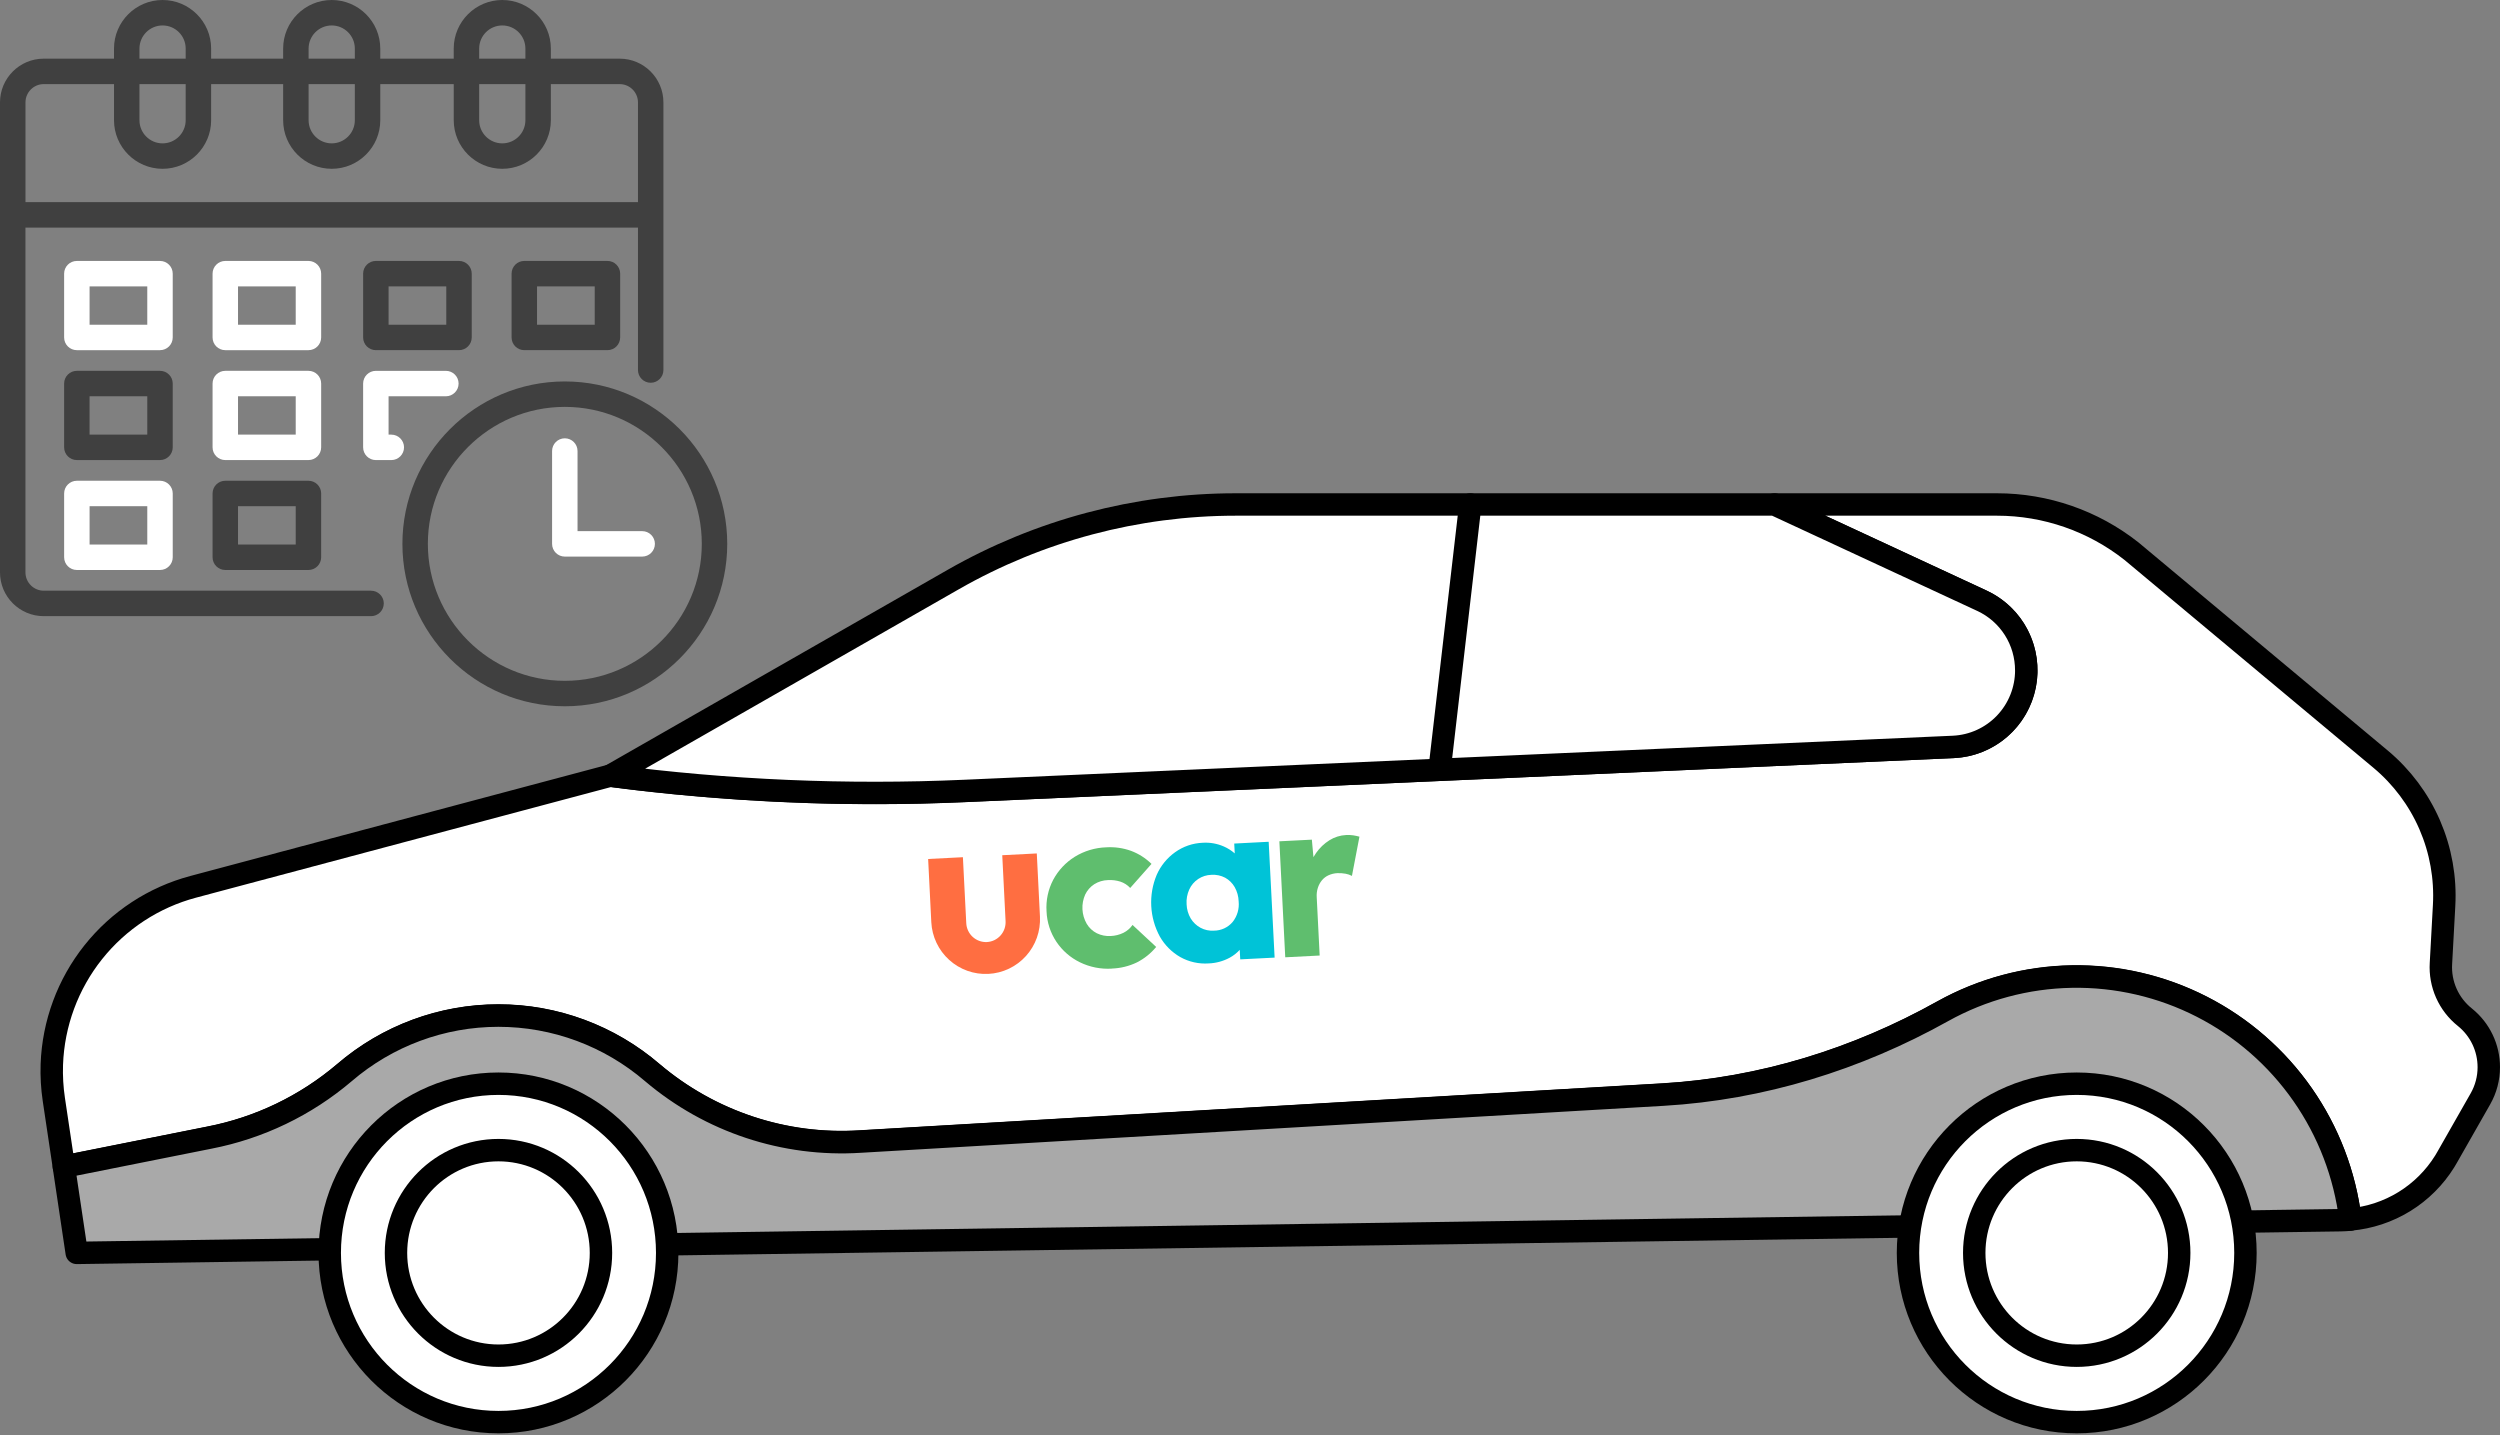 <svg width="223" height="128" viewBox="0 0 223 128" fill="none" xmlns="http://www.w3.org/2000/svg">
<rect x="0" y="0" width="223" height="128" fill="#808080" stroke="none"/>
<path d="M222 95.196C222.001 96.188 221.742 97.162 221.25 98.023L218.285 103.23C218.214 103.355 218.144 103.476 218.07 103.595C217.164 105.054 215.932 106.281 214.472 107.18C213.011 108.079 211.363 108.626 209.656 108.777C209.165 104.765 207.7 100.936 205.389 97.624C203.078 94.313 199.992 91.622 196.401 89.787C192.81 87.951 188.825 87.029 184.795 87.099C180.766 87.17 176.815 88.232 173.29 90.192C165.614 94.483 157.126 97.113 148.353 97.627L76.734 101.817C69.994 102.249 63.349 100.046 58.193 95.671C54.367 92.384 49.495 90.578 44.457 90.578C39.42 90.578 34.548 92.384 30.722 95.671C27.266 98.61 23.114 100.607 18.665 101.469L5.697 104.059L4.801 98.068C4.647 97.032 4.588 95.985 4.623 94.939C4.755 91.293 6.051 87.787 8.321 84.937C10.59 82.087 13.712 80.043 17.227 79.106L18.981 78.637L54.432 69.189C55.357 69.311 56.285 69.426 57.212 69.531L57.528 69.568C58.362 69.664 59.197 69.752 60.034 69.834C64.048 70.231 68.071 70.497 72.102 70.631C73.08 70.665 74.075 70.687 75.039 70.704C77.374 70.74 79.709 70.733 82.045 70.682C83.388 70.65 84.733 70.604 86.079 70.546L128.409 68.666L174.229 66.625C175.756 66.558 177.216 65.978 178.375 64.979C179.534 63.98 180.324 62.62 180.619 61.116C180.915 59.612 180.697 58.053 180.003 56.688C179.308 55.323 178.176 54.231 176.789 53.589L158.29 45H178.139C182.483 45.001 186.701 46.464 190.117 49.156L212.351 67.719C214.246 69.301 215.746 71.306 216.73 73.575C217.713 75.843 218.153 78.311 218.014 80.78L217.732 85.937C217.677 86.852 217.843 87.766 218.216 88.603C218.589 89.44 219.158 90.174 219.874 90.743C220.539 91.278 221.075 91.956 221.443 92.727C221.811 93.497 222.001 94.341 222 95.196Z" fill="white" stroke="black" stroke-width="2" stroke-linecap="round" stroke-linejoin="round"/>
<path d="M65.561 110.906L23.355 111.517L6.844 111.757L5.697 104.073L18.664 101.483C23.113 100.62 27.265 98.624 30.721 95.685C34.547 92.398 39.419 90.592 44.457 90.592C49.495 90.592 54.366 92.398 58.192 95.685C63.348 100.058 69.991 102.261 76.73 101.831L148.353 97.641C157.126 97.127 165.614 94.497 173.29 90.209C176.814 88.248 180.765 87.185 184.794 87.114C188.824 87.043 192.809 87.966 196.4 89.801C199.991 91.636 203.078 94.327 205.389 97.638C207.7 100.95 209.165 104.779 209.655 108.791C209.353 108.82 209.046 108.837 208.739 108.842L65.561 110.906Z" fill="#A9A9A9" stroke="black" stroke-width="2" stroke-linecap="round" stroke-linejoin="round"/>
<path d="M180.745 59.794C180.744 61.554 180.067 63.247 178.854 64.519C177.641 65.791 175.986 66.545 174.233 66.625L86.077 70.552C75.51 71.023 64.922 70.569 54.433 69.195L85.02 51.7C92.697 47.311 101.381 45.002 110.219 45H158.291L176.795 53.589C177.978 54.138 178.978 55.016 179.678 56.118C180.378 57.221 180.747 58.502 180.742 59.809L180.745 59.794Z" fill="white" stroke="black" stroke-width="2" stroke-linecap="round" stroke-linejoin="round"/>
<path d="M128.407 68.666L131.152 45" stroke="black" stroke-width="2" stroke-linecap="round" stroke-linejoin="round"/>
<path d="M99.182 86.401C98.197 86.463 97.213 86.268 96.326 85.835C95.481 85.423 94.759 84.794 94.234 84.012C93.694 83.206 93.389 82.265 93.352 81.295C93.286 80.315 93.494 79.336 93.952 78.468C94.401 77.633 95.059 76.931 95.861 76.429C96.711 75.905 97.683 75.612 98.68 75.581C99.429 75.535 100.18 75.642 100.887 75.895C101.571 76.151 102.193 76.548 102.714 77.06L100.814 79.206C100.573 78.945 100.271 78.751 99.934 78.64C99.578 78.527 99.203 78.481 98.829 78.504C98.395 78.516 97.971 78.643 97.603 78.875C97.257 79.101 96.98 79.418 96.8 79.791C96.615 80.205 96.531 80.657 96.554 81.11C96.577 81.563 96.707 82.004 96.932 82.397C97.146 82.761 97.459 83.055 97.834 83.246C98.221 83.435 98.65 83.52 99.08 83.492C99.471 83.476 99.855 83.38 100.208 83.209C100.534 83.046 100.814 82.804 101.022 82.505L103.131 84.467C102.658 85.04 102.073 85.509 101.411 85.847C100.716 86.181 99.959 86.368 99.187 86.395L99.182 86.401Z" fill="#5FBE6E"/>
<path d="M113.166 75.086L110.094 75.245L110.139 76.124C109.847 75.869 109.518 75.66 109.163 75.505C108.572 75.246 107.927 75.133 107.283 75.174C106.395 75.209 105.536 75.503 104.814 76.022C104.099 76.534 103.534 77.229 103.179 78.035C102.809 78.916 102.643 79.868 102.692 80.822C102.741 81.776 103.003 82.707 103.46 83.545C103.895 84.306 104.523 84.936 105.282 85.371C106.055 85.802 106.936 85.999 107.819 85.937C108.468 85.913 109.103 85.741 109.676 85.434C110.017 85.251 110.323 85.012 110.584 84.727L110.629 85.575L113.696 85.419L113.166 75.086ZM109.955 82.236C109.75 82.479 109.495 82.674 109.208 82.808C108.92 82.942 108.607 83.013 108.289 83.014C107.871 83.044 107.453 82.955 107.083 82.756C106.725 82.562 106.424 82.276 106.212 81.928C105.987 81.545 105.861 81.111 105.845 80.667C105.812 80.212 105.894 79.756 106.082 79.341C106.256 78.96 106.533 78.635 106.882 78.404C107.231 78.173 107.638 78.045 108.055 78.035C108.481 78.005 108.907 78.094 109.285 78.292C109.636 78.487 109.929 78.775 110.13 79.123C110.353 79.515 110.476 79.956 110.488 80.407C110.555 81.063 110.364 81.719 109.955 82.236Z" fill="#00C3D7"/>
<path d="M120.719 74.513C120.506 74.481 120.289 74.472 120.074 74.484C119.544 74.51 119.03 74.671 118.58 74.954C118.114 75.247 117.711 75.632 117.396 76.084C117.31 76.203 117.231 76.327 117.159 76.455L117.018 74.897L114.12 75.044L114.644 85.391L117.714 85.233L117.452 80.037C117.432 79.75 117.466 79.462 117.554 79.189C117.631 78.946 117.753 78.721 117.914 78.524C118.075 78.33 118.277 78.175 118.507 78.072C118.752 77.962 119.016 77.899 119.284 77.885C119.534 77.873 119.783 77.891 120.029 77.936C120.226 77.972 120.416 78.038 120.593 78.131L121.263 74.631C121.084 74.582 120.903 74.543 120.719 74.513Z" fill="#5FBE6E"/>
<path d="M89.401 76.285L89.697 82.157C89.71 82.39 89.678 82.623 89.602 82.843C89.526 83.063 89.407 83.266 89.253 83.44C89.098 83.614 88.911 83.756 88.702 83.858C88.493 83.959 88.266 84.018 88.034 84.031C87.801 84.042 87.569 84.007 87.351 83.927C87.132 83.847 86.932 83.725 86.76 83.567C86.589 83.41 86.45 83.22 86.353 83.008C86.255 82.797 86.199 82.568 86.19 82.335L85.891 76.463L82.79 76.621L83.072 82.259C83.105 82.897 83.262 83.522 83.535 84.1C83.809 84.677 84.193 85.194 84.666 85.623C85.139 86.051 85.691 86.382 86.291 86.596C86.892 86.81 87.528 86.904 88.165 86.871C88.801 86.839 89.425 86.681 90 86.407C90.576 86.132 91.092 85.747 91.519 85.273C91.946 84.799 92.276 84.245 92.49 83.643C92.703 83.041 92.796 82.402 92.764 81.764L92.482 76.127L89.401 76.285Z" fill="#FF6E41"/>
<path d="M44.463 126.854C52.776 126.854 59.514 120.096 59.514 111.76C59.514 103.424 52.776 96.666 44.463 96.666C36.151 96.666 29.413 103.424 29.413 111.76C29.413 120.096 36.151 126.854 44.463 126.854Z" fill="white" stroke="black" stroke-width="2" stroke-linecap="round" stroke-linejoin="round"/>
<path d="M44.464 120.928C49.513 120.928 53.606 116.824 53.606 111.76C53.606 106.696 49.513 102.592 44.464 102.592C39.415 102.592 35.322 106.696 35.322 111.76C35.322 116.824 39.415 120.928 44.464 120.928Z" fill="white" stroke="black" stroke-width="2" stroke-linecap="round" stroke-linejoin="round"/>
<path d="M185.244 126.854C193.556 126.854 200.294 120.096 200.294 111.76C200.294 103.424 193.556 96.666 185.244 96.666C176.931 96.666 170.193 103.424 170.193 111.76C170.193 120.096 176.931 126.854 185.244 126.854Z" fill="white" stroke="black" stroke-width="2" stroke-linecap="round" stroke-linejoin="round"/>
<path d="M185.244 120.928C190.293 120.928 194.386 116.824 194.386 111.76C194.386 106.696 190.293 102.592 185.244 102.592C180.195 102.592 176.102 106.696 176.102 111.76C176.102 116.824 180.195 120.928 185.244 120.928Z" fill="white" stroke="black" stroke-width="2" stroke-linecap="round" stroke-linejoin="round"/>
<path d="M33.099 52.689H3.901C3.003 52.689 2.271 51.957 2.271 51.058V20.302H56.907V33.008C56.907 33.634 57.416 34.143 58.042 34.143C58.668 34.143 59.177 33.634 59.177 33.008V9.133C59.177 6.982 57.427 5.232 55.276 5.232H49.136V4.332C49.136 1.943 47.193 0 44.804 0C42.415 0 40.472 1.943 40.472 4.332V5.232H33.92V4.332C33.92 1.943 31.977 0 29.588 0C27.2 0 25.257 1.943 25.257 4.332V5.232H18.833V4.332C18.833 1.943 16.89 0 14.501 0C12.112 0 10.169 1.943 10.169 4.332V5.232H3.901C1.75 5.232 0 6.982 0 9.133V51.06C0 53.211 1.75 54.961 3.901 54.961H33.099C33.725 54.961 34.234 54.452 34.234 53.826C34.234 53.199 33.725 52.691 33.099 52.691L33.099 52.689ZM42.742 4.332C42.742 3.195 43.667 2.27 44.804 2.27C45.941 2.27 46.866 3.195 46.866 4.332V5.233H42.742V4.332ZM42.742 7.503H46.866V10.726C46.866 11.863 45.941 12.788 44.804 12.788C43.667 12.788 42.742 11.863 42.742 10.726V7.503ZM27.527 4.332C27.527 3.195 28.452 2.27 29.589 2.27C30.726 2.27 31.651 3.195 31.651 4.332V5.233H27.527V4.332ZM27.527 7.503H31.651V10.726C31.651 11.863 30.726 12.788 29.589 12.788C28.452 12.788 27.527 11.863 27.527 10.726V7.503ZM12.44 4.332C12.44 3.195 13.364 2.27 14.502 2.27C15.639 2.27 16.563 3.195 16.563 4.332V5.233H12.44V4.332ZM12.44 7.503H16.563V10.726C16.563 11.863 15.639 12.788 14.502 12.788C13.364 12.788 12.44 11.863 12.44 10.726V7.503ZM3.901 7.503H10.17V10.726C10.17 13.114 12.113 15.057 14.502 15.057C16.89 15.057 18.833 13.115 18.833 10.726V7.503H25.257V10.726C25.257 13.114 27.2 15.057 29.589 15.057C31.978 15.057 33.921 13.115 33.921 10.726V7.503H40.473V10.726C40.473 13.114 42.416 15.057 44.805 15.057C47.194 15.057 49.136 13.115 49.136 10.726V7.503H55.277C56.175 7.503 56.907 8.235 56.907 9.133V18.033L2.273 18.033V9.133C2.273 8.234 3.005 7.502 3.904 7.502L3.901 7.503Z" fill="#404040"/>
<path d="M15.407 24.411C15.407 23.785 14.898 23.276 14.272 23.276H6.855C6.229 23.276 5.72 23.785 5.72 24.411V30.101C5.72 30.727 6.229 31.235 6.855 31.235H14.272C14.898 31.235 15.407 30.727 15.407 30.101V24.411ZM13.137 28.966H7.99V25.546H13.137V28.966Z" fill="white"/>
<path d="M15.407 34.213C15.407 33.587 14.898 33.078 14.272 33.078H6.855C6.229 33.078 5.72 33.587 5.72 34.213V39.903C5.72 40.529 6.229 41.038 6.855 41.038H14.272C14.898 41.038 15.407 40.529 15.407 39.903V34.213ZM13.137 38.768H7.99V35.349H13.137V38.768Z" fill="#404040"/>
<path d="M14.273 42.883H6.856C6.23 42.883 5.721 43.392 5.721 44.018V49.708C5.721 50.334 6.23 50.843 6.856 50.843H14.273C14.899 50.843 15.408 50.334 15.408 49.708V44.018C15.408 43.392 14.899 42.883 14.273 42.883ZM13.138 48.573H7.991V45.153H13.138V48.573Z" fill="white"/>
<path d="M28.648 24.411C28.648 23.785 28.139 23.276 27.513 23.276H20.096C19.47 23.276 18.961 23.785 18.961 24.411V30.101C18.961 30.727 19.47 31.235 20.096 31.235H27.513C28.139 31.235 28.648 30.727 28.648 30.101V24.411ZM26.378 28.966H21.231V25.546H26.378V28.966Z" fill="white"/>
<path d="M28.648 34.213C28.648 33.587 28.139 33.078 27.513 33.078H20.096C19.47 33.078 18.961 33.587 18.961 34.213V39.903C18.961 40.529 19.47 41.038 20.096 41.038H27.513C28.139 41.038 28.648 40.529 28.648 39.903V34.213ZM26.378 38.768H21.231V35.349H26.378V38.768Z" fill="white"/>
<path d="M27.513 42.883H20.096C19.47 42.883 18.961 43.392 18.961 44.018V49.708C18.961 50.334 19.47 50.843 20.096 50.843H27.513C28.139 50.843 28.648 50.334 28.648 49.708V44.018C28.648 43.392 28.139 42.883 27.513 42.883ZM26.378 48.573H21.231V45.153H26.378V48.573Z" fill="#404040"/>
<path d="M33.526 23.275C32.9 23.275 32.391 23.784 32.391 24.41V30.099C32.391 30.726 32.9 31.234 33.526 31.234H40.943C41.569 31.234 42.078 30.726 42.078 30.099V24.41C42.078 23.784 41.569 23.275 40.943 23.275H33.526ZM39.808 28.964H34.661V25.545H39.808V28.964Z" fill="#404040"/>
<path d="M34.905 38.769H34.661V35.349H39.772C40.398 35.349 40.907 34.84 40.907 34.214C40.907 33.588 40.398 33.079 39.772 33.079H33.526C32.9 33.079 32.391 33.588 32.391 34.214V39.904C32.391 40.53 32.9 41.039 33.526 41.039H34.905C35.531 41.039 36.04 40.53 36.04 39.904C36.04 39.278 35.531 38.769 34.905 38.769Z" fill="white"/>
<path d="M46.767 23.275C46.141 23.275 45.633 23.784 45.633 24.41V30.099C45.633 30.726 46.141 31.234 46.767 31.234H54.185C54.811 31.234 55.319 30.726 55.319 30.099V24.41C55.319 23.784 54.811 23.275 54.185 23.275H46.767ZM53.05 28.964H47.902V25.545H53.05V28.964Z" fill="#404040"/>
<path d="M50.383 34.025C42.395 34.025 35.895 40.525 35.895 48.512C35.895 56.5 42.395 63 50.383 63C58.37 63 64.87 56.5 64.87 48.512C64.87 40.525 58.37 34.025 50.383 34.025ZM50.383 60.729C43.647 60.729 38.165 55.249 38.165 48.512C38.165 41.773 43.645 36.294 50.383 36.294C57.121 36.294 62.6 41.774 62.6 48.512C62.6 55.25 57.12 60.729 50.383 60.729Z" fill="#404040"/>
<path d="M57.284 47.378H51.516V40.232C51.516 39.606 51.008 39.097 50.381 39.097C49.755 39.097 49.246 39.606 49.246 40.232V48.513C49.246 49.139 49.755 49.648 50.381 49.648H57.283C57.91 49.648 58.418 49.139 58.418 48.513C58.418 47.887 57.91 47.378 57.284 47.378Z" fill="white"/>
</svg>
